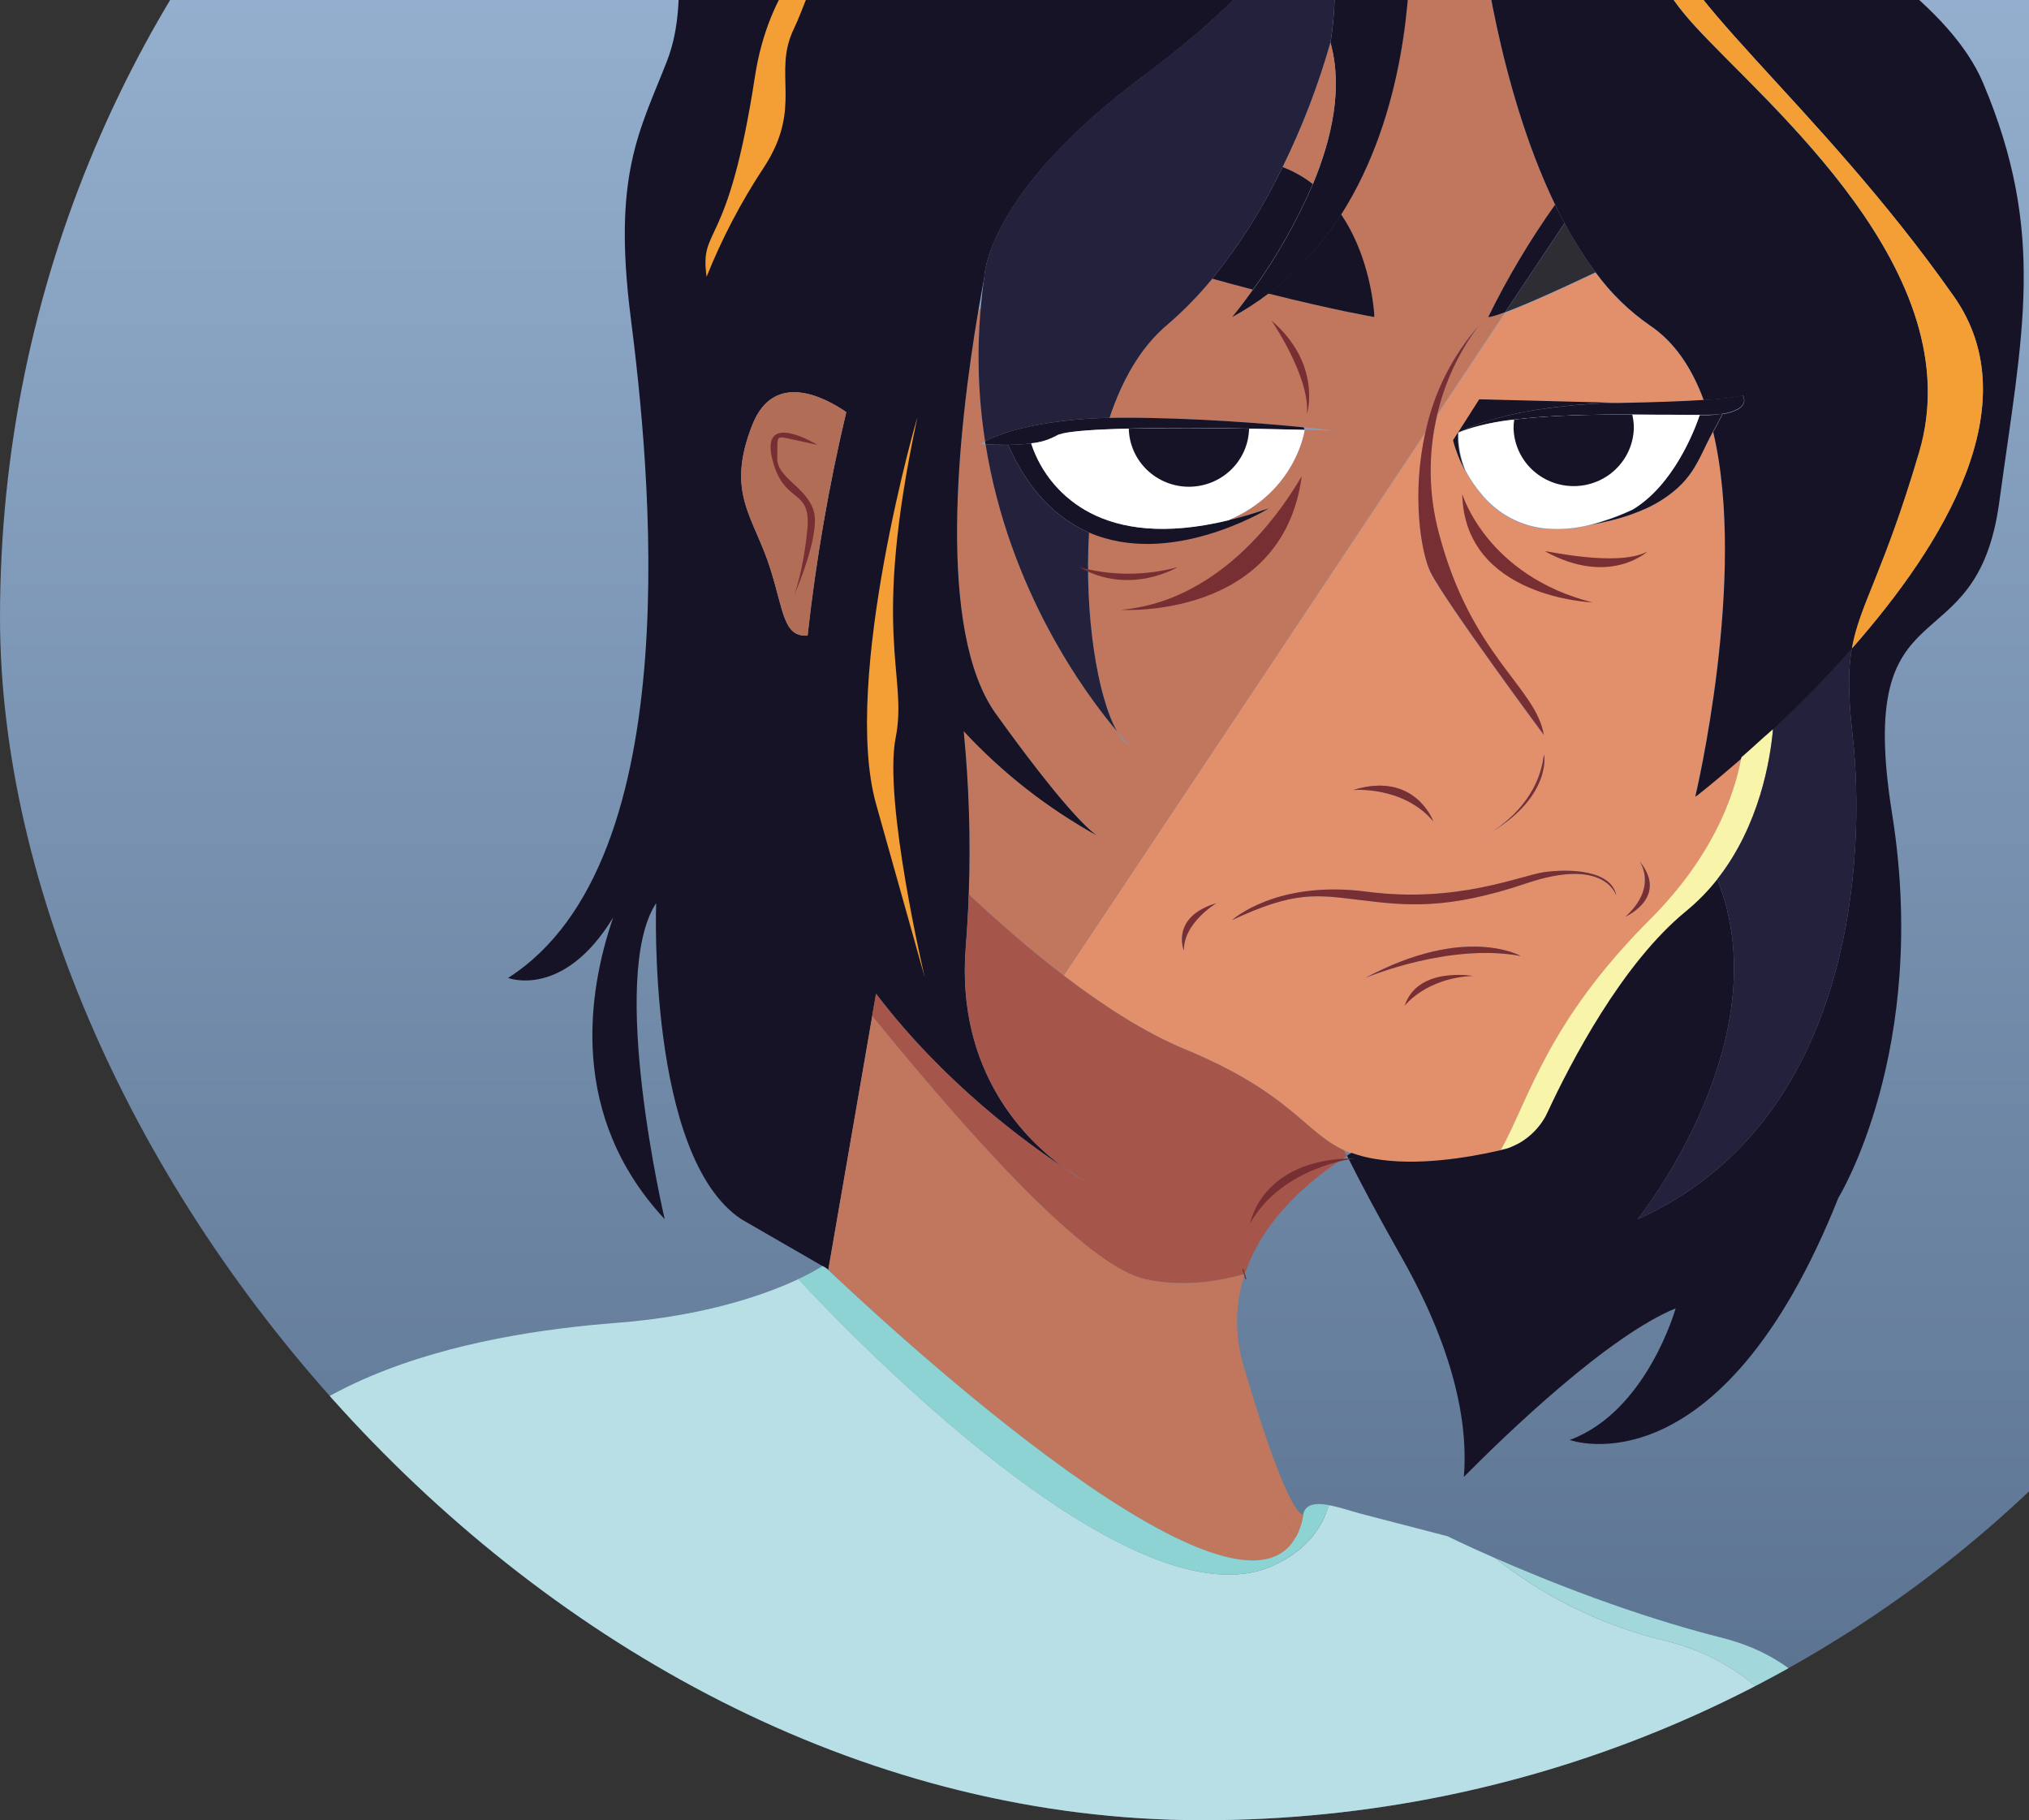 <svg width="194" height="174" viewBox="0 0 194 174" fill="none" xmlns="http://www.w3.org/2000/svg">
<rect x="0" y="0" width="194" height="174" fill="#333333" stroke="none"/>
<g clip-path="url(#clip0_570_40)">
<rect y="-56" width="230" height="230" rx="115" fill="url(#paint0_linear_570_40)"/>
<g clip-path="url(#clip1_570_40)">
<path d="M166.216 72.69L165.768 73.076C164.92 73.809 164.191 74.426 163.598 74.906L163.443 75.034L162.954 75.43L162.67 75.657L162.399 75.875L162.225 76.009H162.206C162.175 76.034 162.146 76.053 162.127 76.072L162.08 76.106C162.08 76.106 167.094 55.146 163.79 41.257C162.948 42.766 162.358 44.471 161.222 45.802C160.943 46.135 160.639 46.448 160.313 46.737C159.455 47.489 158.49 48.112 157.448 48.588C156.394 49.07 155.295 49.452 154.167 49.729C153.949 49.785 153.732 49.835 153.511 49.885C153.038 49.997 152.564 50.096 152.075 50.196C150.745 50.549 149.364 50.681 147.989 50.586H147.97C146.167 50.454 144.447 49.783 143.039 48.663C142.592 48.305 142.177 47.911 141.796 47.485V47.469C141.14 46.728 140.576 45.913 140.114 45.041C139.614 44.119 139.226 43.142 138.956 42.13L139.404 41.429V41.413L141.433 38.234L154.599 38.565H154.95C158.638 38.496 161.165 38.39 162.894 38.278C161.78 35.236 160.127 32.724 157.751 31.134C155.753 29.749 154.005 28.044 152.577 26.088C147.876 28.32 145.32 29.395 143.929 29.906L137.429 39.668C136.531 43.416 136.584 47.325 137.584 51.047C140.673 62.769 146.844 65.724 147.617 70.296C147.617 70.296 138.221 57.623 136.795 54.765C135.89 52.958 134.94 47.376 136.297 41.363L101.707 93.251C105.433 96.097 109.424 98.687 113.195 100.248C123.452 104.496 124.648 108.162 128.5 109.954C128.724 110.057 128.958 110.153 129.204 110.247C129.92 110.509 130.659 110.702 131.412 110.823C135.451 111.518 140.247 110.739 143.373 110.019L143.493 109.988C146.235 105.001 147.929 97.78 157.748 87.956C163.629 82.068 165.759 76.361 166.491 72.453L166.216 72.69ZM147.601 72.16C147.633 71.917 148.466 76.012 142.572 79.553C144.156 78.562 147.137 76.181 147.611 72.16H147.601ZM142.553 79.569L142.285 79.734C142.033 79.883 141.837 79.983 141.723 80.045L141.667 80.073C141.979 79.905 142.275 79.737 142.556 79.569H142.553ZM137.044 78.521C134.151 75.093 129.377 75.52 129.377 75.52C135.312 73.672 137.047 78.521 137.047 78.521H137.044ZM113.192 90.861C113.192 90.861 111.87 87.669 116.306 86.335C116.309 86.335 113.166 88.193 113.195 90.861H113.192ZM141.502 91.1L140.991 91.119C140.811 91.119 140.628 91.138 140.452 91.15L139.925 91.191C139.505 91.228 139.086 91.275 138.679 91.331L138.537 91.35L138.136 91.409L137.707 91.478L137.467 91.518C137.363 91.518 137.259 91.552 137.152 91.574L136.675 91.665L136.211 91.761C135.953 91.814 135.703 91.874 135.457 91.933L135.195 91.995L134.88 92.07L134.564 92.154L134.271 92.232L133.883 92.341C133.567 92.431 133.252 92.522 132.984 92.609L132.668 92.712L132.615 92.731L132.463 92.78L132.217 92.862L132.075 92.908L131.939 92.955L131.81 93.002C131.768 93.014 131.727 93.028 131.687 93.045L131.529 93.102L131.384 93.154C131.005 93.292 130.753 93.398 130.617 93.447H130.598L130.889 93.292L131.179 93.142C131.583 92.936 131.977 92.746 132.365 92.569L132.643 92.444L132.936 92.316L133.312 92.157L133.678 92.007C133.921 91.911 134.161 91.82 134.394 91.733C134.627 91.646 134.81 91.587 135.025 91.521L135.454 91.381C135.643 91.322 135.83 91.266 136.013 91.216C136.067 91.197 136.123 91.182 136.18 91.169C136.394 91.107 136.606 91.054 136.811 91.004L137.243 90.904L137.656 90.817L138.06 90.742L138.451 90.677C138.536 90.66 138.621 90.647 138.707 90.639L139.098 90.589L139.414 90.555H139.483L139.799 90.53C139.898 90.53 139.995 90.524 140.092 90.511H140.203H140.518C143.73 90.424 145.418 91.403 145.418 91.403C144.128 91.167 142.817 91.065 141.506 91.1H141.502ZM145.967 84.431C138.347 87.002 134.441 86.572 130.147 86.048C125.853 85.525 123.78 85.144 117.801 87.956C117.801 87.956 121.998 84.097 130.677 85.238C139.357 86.379 145.405 83.68 147.664 83.368C149.923 83.056 154.091 83.084 154.546 85.631C154.451 85.325 153.236 81.978 145.97 84.431H145.967ZM155.432 87.619C158.392 84.907 156.959 82.632 156.754 82.321C159.528 85.696 155.612 87.535 155.429 87.619H155.432Z" fill="#E2906C"/>
<path d="M142.303 30.305C144.141 26.563 146.279 22.971 148.695 19.565C143.171 8.145 141.612 -6.095 141.612 -6.095C141.612 -6.095 138.911 -7.654 138.413 -1.52C138.413 -1.52 135.368 -1.959 134.803 -5.815C134.873 -1.271 134.406 10.782 128.209 20.484C130.654 24.066 131.238 28.376 131.364 29.813C131.396 30.125 131.402 30.308 131.402 30.308C131.402 30.308 127.547 29.645 121.281 28.064C120.183 28.898 119.023 29.648 117.81 30.308C117.81 30.308 118.633 29.33 119.804 27.687C118.586 27.375 117.28 27.023 115.92 26.64C114.611 28.24 113.162 29.722 111.588 31.069C109.72 32.646 108.259 34.781 107.139 37.249C106.743 38.129 106.393 39.029 106.092 39.945C106.537 39.945 106.994 39.93 107.464 39.93C114.219 39.93 120.911 40.478 124.66 40.849C126.31 41.011 127.392 41.142 127.657 41.161C127.395 41.161 126.326 41.12 124.751 41.08C124.751 41.08 123.969 46.955 117.438 49.729C118.756 49.408 120.058 49.022 121.337 48.573C120.911 48.834 111.872 54.251 104.133 50.891C103.669 58.852 104.956 66.622 106.802 69.904C107.616 70.87 108.114 71.375 108.114 71.375C107.545 71.016 107.091 70.506 106.802 69.904C103.792 66.335 96.488 56.464 94.241 42.476L93.79 42.439C93.92 42.351 94.055 42.271 94.194 42.199C93.54 38.002 93.398 33.743 93.771 29.514L93.563 29.595C91.578 41.329 89.534 60.316 95.238 68.242C101.41 76.823 103.953 79.198 104.887 79.859C100.131 77.224 95.831 73.857 92.15 69.885C92.659 75.07 92.82 80.284 92.632 85.49C95.213 87.915 98.359 90.689 101.713 93.254L136.29 41.307C137.087 37.543 138.842 34.041 141.388 31.131C139.489 33.654 138.141 36.538 137.429 39.602L143.912 29.841C142.486 30.374 142.303 30.305 142.303 30.305ZM104.89 79.862C105.205 80.024 105.36 80.105 105.36 80.105C105.36 80.105 105.24 80.095 104.89 79.852V79.862Z" fill="#C1775D"/>
<path d="M189.601 7.908C183.493 -6.526 149.907 -17.961 144.637 -24.678C139.368 -31.394 121.854 -43.116 103.044 -34.963C84.233 -26.809 82.22 -21.383 82.22 -21.383C77.039 -19.36 71.155 -16.59 67.451 -12.379C63.109 -7.454 66.365 -0.819 63.772 5.839C61.178 12.496 58.563 16.613 60.301 30.308C62.04 44.003 66.16 82.286 48.58 93.482C48.58 93.482 53.855 95.539 58.626 87.709C56.159 94.903 54.37 106.69 63.554 116.543C63.554 116.543 58.105 93.385 62.737 86.335C62.737 86.335 61.841 110.54 70.874 116.543L78.677 121.046L79.027 121.249L79.194 121.402L83.397 97.141L83.769 95.003C90.218 103.496 98.081 109.224 101.785 111.662C98.188 109.081 91.373 102.545 92.338 90.505C92.474 88.788 92.569 87.117 92.626 85.503C92.814 80.296 92.653 75.083 92.143 69.897C95.825 73.87 100.124 77.236 104.88 79.871C103.933 79.21 101.409 76.835 95.232 68.255C89.527 60.332 91.572 41.345 93.556 29.607C93.746 28.494 93.935 27.447 94.115 26.49C94.115 26.49 94.184 18.521 109.467 7.166C124.751 -4.188 126.344 -11.915 126.344 -11.915C126.344 -11.915 128.512 -3.767 127.209 4.093C128.427 8.419 127.335 13.281 125.521 17.636C123.986 21.193 122.067 24.577 119.797 27.727C120.308 27.858 120.804 27.986 121.283 28.105C124.036 26.007 126.387 23.44 128.225 20.525C134.421 10.822 134.888 -1.23 134.819 -5.774C134.735 -6.388 134.711 -7.008 134.746 -7.626C134.746 -7.626 134.8 -6.953 134.819 -5.774C135.384 -1.919 138.428 -1.48 138.428 -1.48C138.927 -7.626 141.628 -6.055 141.628 -6.055C141.628 -6.055 143.186 8.185 148.711 19.605C148.997 20.202 149.295 20.789 149.607 21.366C150.477 23.005 151.473 24.575 152.585 26.063C154.013 28.019 155.762 29.724 157.76 31.109C160.135 32.699 161.789 35.211 162.902 38.253C163.951 38.203 164.995 38.099 166.032 37.941C166.566 37.848 166.629 37.782 166.629 37.782C166.629 37.782 167.19 38.558 166.174 39.135C165.713 39.372 165.213 39.527 164.698 39.593C164.698 39.593 164.404 40.216 163.805 41.288C167.108 55.189 162.095 76.165 162.095 76.165L162.142 76.131C162.161 76.112 162.189 76.093 162.221 76.068H162.24L162.413 75.934L162.685 75.716L162.969 75.489L163.458 75.093L163.612 74.965C164.199 74.485 164.934 73.868 165.783 73.135L166.231 72.749L166.502 72.512C167.077 72.01 167.692 71.462 168.339 70.87C168.433 70.785 168.528 70.701 168.623 70.611L169.538 69.766C171.866 67.585 174.497 64.97 177.072 62.059C177.814 57.826 180.104 54.828 183.508 43.277C188.576 26.076 169.039 10.115 162.095 2.541C155.15 -5.033 159.034 -7.676 159.034 -7.676C158.593 -1.389 173.655 9.619 186.821 28.341C194.047 38.627 185.875 52.001 177.056 62.002C176.693 64.069 176.7 66.434 177.126 70.234C178.429 81.812 177.277 107.255 156.583 116.546C156.583 116.546 170.396 99.403 164.19 84.06C163.311 85.177 162.312 86.197 161.211 87.102C155.065 92.123 150.168 101.591 147.976 106.301C147.922 106.419 147.865 106.535 147.802 106.647V106.666C147.745 106.772 147.685 106.877 147.619 106.977C147.553 107.077 147.499 107.167 147.436 107.261C147.421 107.286 147.404 107.31 147.386 107.333C147.335 107.407 147.281 107.482 147.225 107.554L147.165 107.629C147.121 107.688 147.073 107.744 147.023 107.8C146.986 107.848 146.948 107.894 146.906 107.937C146.871 107.978 146.833 108.018 146.796 108.056C146.758 108.093 146.72 108.137 146.682 108.174C146.644 108.211 146.527 108.327 146.449 108.402C146.37 108.476 146.262 108.567 146.168 108.645C146.073 108.723 146.048 108.744 145.985 108.788C145.922 108.832 145.912 108.844 145.874 108.872C145.838 108.902 145.8 108.929 145.761 108.953C145.679 109.012 145.593 109.069 145.508 109.125C145.414 109.185 145.319 109.241 145.224 109.293C145.172 109.327 145.117 109.357 145.06 109.383H145.041L144.88 109.467C144.776 109.517 144.672 109.567 144.565 109.611L144.445 109.664L144.29 109.723L144.208 109.754H144.189C144.12 109.783 144.048 109.807 143.975 109.826H143.94L143.846 109.857H143.814C143.754 109.877 143.693 109.894 143.631 109.907L143.577 109.923L143.508 109.941L143.388 109.972C140.249 110.692 135.466 111.472 131.427 110.777C130.674 110.655 129.934 110.462 129.218 110.2L128.793 110.468C130.02 112.946 131.708 116.125 134.024 120.211C139.476 129.829 140.334 136.798 139.965 141.18C144.095 137.013 153.765 127.707 160.214 125.07C160.214 125.07 157.463 134.935 150.086 137.649C150.086 137.649 164.433 142.948 175.778 114.495C175.778 114.495 184.521 100.345 180.906 77.761C177.29 55.177 188.967 64.137 191.156 48.008C193.346 31.879 195.706 22.348 189.601 7.908ZM77.216 60.765C74.919 60.902 74.957 58.53 73.673 54.438C72.095 49.364 69.331 47.22 71.934 40.615C74.035 35.295 79.049 38.106 80.914 39.397C79.245 46.439 78.011 53.575 77.216 60.765Z" fill="#161326"/>
<path d="M121.283 28.064C120.185 28.898 119.025 29.648 117.812 30.308C117.812 30.308 118.636 29.329 119.807 27.687C120.308 27.818 120.804 27.946 121.283 28.064Z" fill="#161326"/>
<path d="M149.593 21.326L143.913 29.841C142.478 30.374 142.295 30.305 142.295 30.305C144.133 26.563 146.271 22.971 148.687 19.565C148.982 20.161 149.283 20.748 149.593 21.326Z" fill="#161326"/>
<path d="M152.57 26.023C147.869 28.254 145.313 29.329 143.922 29.841L149.601 21.326C150.468 22.964 151.461 24.534 152.57 26.023Z" fill="#2E2D33"/>
<path d="M125.521 17.595C124.646 16.913 123.671 16.364 122.631 15.968C124.512 12.138 126.044 8.151 127.209 4.053C128.427 8.379 127.335 13.241 125.521 17.595Z" fill="#C1775D"/>
<path d="M125.521 17.595C123.987 21.153 122.068 24.536 119.798 27.687C118.58 27.375 117.274 27.023 115.914 26.64C118.562 23.351 120.817 19.769 122.631 15.968C123.672 16.364 124.646 16.912 125.521 17.595Z" fill="#161326"/>
<path d="M131.405 30.308C131.405 30.308 127.549 29.645 121.283 28.064C124.036 25.966 126.387 23.399 128.224 20.484C130.67 24.066 131.253 28.376 131.38 29.813C131.398 30.131 131.405 30.308 131.405 30.308Z" fill="#161326"/>
<path d="M166.16 39.091C165.699 39.329 165.199 39.484 164.683 39.55C164.246 39.609 163.806 39.641 163.364 39.646C163.219 39.646 163.065 39.646 162.904 39.646H162.512C161.667 39.646 160.651 39.646 159.518 39.646H158.597H158.427C152.385 39.59 143.831 39.578 139.704 41.236C139.606 41.273 139.515 41.314 139.423 41.354L139.389 41.37L139.417 41.354L139.455 41.335L139.524 41.298C139.587 41.264 139.673 41.22 139.777 41.173L139.865 41.13L139.944 41.092L140.08 41.03L140.323 40.924L140.487 40.855L140.853 40.712L141.058 40.634L141.54 40.463C141.654 40.422 141.771 40.382 141.897 40.344L142.112 40.276L142.563 40.139C143.269 39.933 144.106 39.718 145.087 39.515L145.749 39.381C145.98 39.338 146.216 39.294 146.459 39.253L147.109 39.148C147.81 39.041 148.563 38.943 149.368 38.851C149.684 38.817 150.018 38.783 150.359 38.752L150.876 38.708C152.012 38.614 153.244 38.551 154.571 38.518H154.921C158.61 38.449 161.137 38.343 162.866 38.231C163.914 38.182 164.959 38.078 165.996 37.919C166.529 37.826 166.592 37.761 166.592 37.761C166.592 37.761 167.176 38.515 166.16 39.091Z" fill="#161326"/>
<path d="M147.61 70.243C147.61 70.243 138.214 57.571 136.788 54.712C135.883 52.905 134.933 47.323 136.29 41.31C137.087 37.545 138.842 34.042 141.388 31.131C139.489 33.654 138.141 36.538 137.429 39.602C136.53 43.35 136.583 47.259 137.583 50.982C140.666 62.704 146.837 65.659 147.61 70.243Z" fill="#772F33"/>
<path d="M142.582 79.553C144.16 78.562 147.138 76.181 147.611 72.16C147.643 71.917 148.476 76.012 142.582 79.553Z" fill="#772F33"/>
<path d="M137.048 78.521C134.155 75.093 129.381 75.52 129.381 75.52C135.312 73.672 137.048 78.521 137.048 78.521Z" fill="#772F33"/>
<path d="M154.549 85.643C154.451 85.332 153.237 81.978 145.97 84.431C138.351 87.002 134.445 86.572 130.151 86.048C125.857 85.525 123.784 85.144 117.805 87.956C117.805 87.956 122.001 84.097 130.681 85.238C139.36 86.379 145.409 83.68 147.668 83.368C149.927 83.056 154.095 83.097 154.549 85.643Z" fill="#772F33"/>
<path d="M145.392 91.384C138.674 90.138 130.954 93.307 130.562 93.476C140.141 88.339 145.392 91.384 145.392 91.384Z" fill="#772F33"/>
<path d="M155.43 87.619C158.389 84.908 156.957 82.632 156.752 82.321C159.528 85.696 155.613 87.535 155.43 87.619Z" fill="#772F33"/>
<path d="M116.308 86.335C116.308 86.335 113.153 88.205 113.194 90.861C113.194 90.861 111.872 87.669 116.308 86.335Z" fill="#772F33"/>
<path d="M80.915 39.387C79.247 46.43 78.012 53.566 77.218 60.756C74.921 60.893 74.959 58.521 73.674 54.429C72.097 49.355 69.333 47.21 71.936 40.606C74.037 35.295 79.051 38.106 80.915 39.387Z" fill="#B26D57"/>
<path d="M128.767 110.515C125.35 112.697 120.914 116.393 119.113 121.52C119.049 121.611 118.983 121.704 118.917 121.804C116.194 122.586 112.878 123.026 109.452 122.268C103.04 120.85 89.574 104.702 83.381 97.125L83.753 94.987C90.202 103.48 98.065 109.209 101.769 111.646C102.427 112.128 103.12 112.561 103.842 112.943C103.611 112.803 102.895 112.372 101.794 111.662C98.197 109.081 91.382 102.545 92.348 90.505C92.483 88.788 92.578 87.117 92.635 85.503C95.216 87.928 98.361 90.702 101.715 93.267C105.441 96.112 109.433 98.702 113.203 100.264C123.46 104.512 124.656 108.177 128.508 109.969L128.767 110.515Z" fill="#A6554B"/>
<path d="M123.887 146.993C117.726 157.992 81.943 123.967 79.195 121.389L83.398 97.128C89.588 104.705 103.057 120.853 109.469 122.271C112.886 123.029 116.202 122.583 118.934 121.807L118.871 121.903C118.842 121.947 118.811 121.994 118.783 122.044C118.71 122.159 118.637 122.281 118.568 122.408L118.445 122.633C118.41 122.695 118.379 122.761 118.344 122.826C118.19 123.13 118.052 123.443 117.931 123.761C117.893 123.861 117.852 123.964 117.817 124.073C117.56 124.804 117.374 125.557 117.262 126.323C117.24 126.473 117.218 126.635 117.202 126.781C117.186 126.928 117.17 127.093 117.158 127.236C117.156 127.265 117.156 127.294 117.158 127.324C117.158 127.398 117.158 127.479 117.158 127.557C117.126 128.046 117.119 128.536 117.139 129.025C117.139 129.215 117.139 129.409 117.17 129.605C117.202 129.801 117.199 130.001 117.221 130.203C117.243 130.406 117.265 130.612 117.293 130.827C117.418 131.731 117.599 132.628 117.836 133.51C119.085 138.304 121.13 142.86 123.887 146.993Z" fill="#C1775D"/>
<path d="M183.493 43.218C188.56 26.017 169.024 10.056 162.079 2.482C155.135 -5.092 159.035 -7.676 159.035 -7.676C158.593 -1.389 173.655 9.619 186.822 28.342C194.047 38.627 185.875 52.001 177.057 62.003C177.798 57.776 180.089 54.769 183.493 43.218Z" fill="#F49F35"/>
<path d="M169.522 69.707C169.272 72.534 168.26 78.889 164.19 84.044C163.311 85.162 162.312 86.182 161.211 87.086C155.065 92.107 150.168 101.576 147.975 106.285C147.922 106.404 147.865 106.519 147.802 106.631V106.65C147.745 106.756 147.685 106.862 147.619 106.962C147.553 107.062 147.499 107.152 147.436 107.245C147.421 107.271 147.404 107.295 147.385 107.317C147.335 107.392 147.281 107.467 147.225 107.538L147.165 107.613C147.12 107.672 147.073 107.729 147.023 107.785C146.986 107.833 146.947 107.878 146.906 107.922C146.871 107.962 146.833 108.003 146.795 108.04C146.758 108.078 146.72 108.121 146.682 108.159C146.644 108.196 146.527 108.311 146.448 108.386C146.37 108.461 146.262 108.551 146.168 108.629C146.073 108.707 146.048 108.729 145.985 108.773C145.921 108.816 145.912 108.829 145.874 108.857C145.838 108.886 145.8 108.913 145.761 108.938C145.679 108.997 145.593 109.053 145.508 109.109C145.413 109.17 145.319 109.226 145.224 109.278C145.172 109.311 145.117 109.341 145.06 109.368H145.041L144.88 109.452C144.776 109.502 144.672 109.552 144.565 109.595L144.445 109.648L144.29 109.708L144.208 109.739H144.189L143.975 109.811H143.94L143.845 109.842H143.814C143.754 109.862 143.693 109.878 143.631 109.892L143.577 109.907L143.508 109.926C146.25 104.939 147.944 97.718 157.763 87.894C163.644 82.006 165.773 76.299 166.505 72.391C167.08 71.889 167.695 71.34 168.342 70.748C168.436 70.664 168.531 70.58 168.626 70.49L169.522 69.707Z" fill="#F8F4A9"/>
<path d="M156.584 116.543C156.584 116.543 170.397 99.4 164.191 84.057C168.267 78.889 169.274 72.525 169.523 69.72C171.852 67.538 174.483 64.923 177.058 62.012C176.695 64.078 176.701 66.444 177.127 70.243C178.43 81.81 177.278 107.252 156.584 116.543Z" fill="#24213C"/>
<path d="M178.284 174H174.968C174.943 169.238 170.015 159.454 159.281 156.858C153.333 155.444 147.775 152.749 143.004 148.966C147.894 151.108 156.104 154.408 164.683 156.574C178.284 160.006 178.284 174 178.284 174Z" fill="#A2D8DB"/>
<path d="M174.968 174H18.254V149.175C23.173 131.494 45.457 127.501 58.955 126.457C67.521 125.793 73.279 123.708 76.343 122.271C81.306 127.623 108.209 155.658 121.656 149.699L122.022 149.531C122.313 149.39 122.59 149.244 122.852 149.088C122.959 149.029 123.06 148.966 123.168 148.901L123.3 148.817C123.395 148.758 123.483 148.695 123.572 148.633C123.66 148.571 123.767 148.496 123.862 148.424L123.912 148.387C124.016 148.306 124.121 148.225 124.228 148.141C124.335 148.056 124.43 147.969 124.528 147.882L124.758 147.667C124.968 147.459 125.167 147.251 125.354 147.043C125.4 146.993 125.443 146.94 125.484 146.885C125.518 146.844 125.553 146.803 125.585 146.76C125.616 146.716 125.704 146.607 125.758 146.529C125.992 146.209 126.203 145.872 126.389 145.522C126.436 145.435 126.481 145.348 126.525 145.261C126.656 144.987 126.772 144.707 126.875 144.422L126.957 144.201L127.061 143.889C128.087 144.07 129.235 144.469 130.112 144.7L138.407 146.856C138.407 146.856 140.133 147.714 142.998 148.97C147.769 152.752 153.327 155.447 159.275 156.861C170.015 159.454 174.943 169.238 174.968 174Z" fill="#B8DFE5"/>
<path d="M121.332 48.585C120.906 48.847 111.866 54.264 104.127 50.904C101.186 49.629 98.426 47.089 96.391 42.523C96.968 42.523 97.59 42.489 98.195 42.423C98.328 42.423 98.46 42.395 98.59 42.377C99.522 45.25 101.562 47.645 104.269 49.043C107.109 50.511 111.311 51.225 117.432 49.741C118.751 49.421 120.052 49.035 121.332 48.585Z" fill="#161326"/>
<path d="M106.795 69.903C103.785 66.335 96.481 56.464 94.234 42.476C94.704 42.504 95.496 42.545 96.389 42.532C98.424 47.098 101.185 49.638 104.126 50.913C103.662 58.864 104.949 66.634 106.795 69.903Z" fill="#24213C"/>
<path d="M124.745 41.092C120.155 40.974 111.279 40.799 105.742 41.042C103.3 41.148 101.505 41.335 101.009 41.644C100.261 42.052 99.434 42.301 98.583 42.376C98.454 42.395 98.321 42.411 98.189 42.423C97.583 42.489 96.961 42.517 96.384 42.523C95.488 42.523 94.699 42.495 94.229 42.467L94.182 42.189C94.885 41.812 96.564 41.07 99.59 40.541C101.734 40.178 103.904 39.979 106.08 39.945C106.524 39.945 106.982 39.93 107.452 39.93C114.207 39.93 120.899 40.478 124.647 40.849L124.745 41.092Z" fill="#161326"/>
<path d="M124.746 41.092C124.746 41.092 123.963 46.967 117.432 49.741C111.311 51.219 107.118 50.511 104.269 49.043C101.562 47.645 99.522 45.25 98.59 42.376C99.441 42.301 100.268 42.052 101.016 41.644C101.502 41.332 103.297 41.148 105.749 41.042C106.43 41.011 107.165 40.989 107.935 40.971C111.463 40.887 115.754 40.918 119.436 40.971C121.464 41.014 123.313 41.055 124.746 41.092Z" fill="white"/>
<path d="M140.086 44.998C139.586 44.075 139.197 43.098 138.928 42.087L139.376 41.385V41.37H139.401C139.373 41.948 139.412 42.527 139.518 43.096L139.546 43.252C139.546 43.286 139.546 43.321 139.568 43.355C139.59 43.389 139.584 43.439 139.593 43.483C139.603 43.526 139.628 43.642 139.65 43.723C139.672 43.804 139.71 43.956 139.745 44.075C139.84 44.389 139.954 44.697 140.086 44.998Z" fill="#161326"/>
<path d="M164.682 39.55C164.682 39.55 164.389 40.173 163.789 41.245C162.947 42.754 162.357 44.459 161.221 45.789C160.942 46.123 160.638 46.435 160.312 46.724C159.454 47.476 158.489 48.1 157.447 48.576C156.393 49.058 155.294 49.44 154.166 49.716C153.948 49.773 153.731 49.822 153.51 49.872C153.037 49.984 152.563 50.084 152.074 50.184C152.407 50.101 152.747 50.004 153.096 49.894C153.314 49.825 153.526 49.754 153.727 49.682H153.746C154.516 49.418 155.271 49.114 156.009 48.772H156.028C159.953 46.462 161.975 41.254 162.505 39.699H162.896C163.057 39.699 163.212 39.699 163.357 39.699C163.801 39.677 164.244 39.627 164.682 39.55Z" fill="#161326"/>
<path d="M154.579 38.508C153.252 38.54 152.02 38.603 150.885 38.699C149.49 38.811 148.237 38.964 147.117 39.138L146.467 39.244C144.923 39.498 143.399 39.864 141.908 40.338C141.782 40.375 141.665 40.416 141.552 40.456C141.381 40.513 141.22 40.572 141.069 40.628C140.785 40.731 140.542 40.831 140.334 40.918L140.091 41.024L139.955 41.086L139.876 41.123C139.64 41.233 139.491 41.314 139.425 41.351H139.406L141.435 38.172L154.579 38.508Z" fill="#161326"/>
<path d="M162.527 39.662C161.997 41.22 159.975 46.425 156.05 48.734H156.031C155.293 49.077 154.538 49.381 153.768 49.645H153.75C153.541 49.716 153.33 49.788 153.118 49.856C152.767 49.967 152.426 50.063 152.096 50.146C150.766 50.499 149.385 50.631 148.01 50.536H147.991C146.188 50.404 144.468 49.733 143.06 48.613C142.613 48.255 142.198 47.861 141.817 47.435V47.419C141.161 46.678 140.597 45.863 140.135 44.991C140.006 44.686 139.896 44.374 139.804 44.056C139.769 43.938 139.738 43.819 139.709 43.704C139.681 43.589 139.668 43.542 139.652 43.464C139.637 43.386 139.634 43.377 139.627 43.336C139.621 43.296 139.611 43.268 139.605 43.233L139.577 43.078C139.471 42.508 139.432 41.929 139.46 41.351C139.552 41.31 139.643 41.27 139.741 41.232C141.369 40.651 143.065 40.273 144.789 40.107C148.26 39.683 152.424 39.615 156.078 39.627L158.454 39.643H158.624H159.545C160.65 39.662 161.666 39.668 162.527 39.662Z" fill="white"/>
<path d="M127.067 143.876L126.963 144.188L126.874 144.422C126.767 144.707 126.644 144.987 126.508 145.26C126.464 145.348 126.42 145.435 126.373 145.522C126.186 145.872 125.976 146.208 125.742 146.529C125.688 146.607 125.628 146.685 125.568 146.759C125.508 146.834 125.502 146.844 125.467 146.884C125.432 146.925 125.385 146.99 125.338 147.043C125.153 147.261 124.954 147.469 124.741 147.666L124.511 147.881C124.413 147.969 124.315 148.056 124.211 148.14C124.107 148.224 124.009 148.305 123.896 148.386L123.845 148.424C123.751 148.495 123.653 148.564 123.555 148.633C123.457 148.701 123.378 148.757 123.284 148.817L123.151 148.901C123.05 148.966 122.949 149.028 122.836 149.088C122.574 149.243 122.296 149.399 122.006 149.53L121.64 149.699C108.186 155.655 81.289 127.619 76.326 122.271C77.126 121.9 77.903 121.484 78.655 121.024L79.005 121.227L79.172 121.38C81.92 123.957 117.705 157.983 123.864 146.984C124.229 146.302 124.477 145.564 124.596 144.802C124.801 143.739 125.846 143.652 127.067 143.876Z" fill="#8DD3D3"/>
<path d="M124.619 144.796C124.499 145.558 124.252 146.296 123.887 146.978C121.121 142.852 119.065 138.303 117.804 133.513C117.567 132.631 117.386 131.735 117.261 130.83C117.233 130.621 117.208 130.415 117.189 130.207C117.17 129.998 117.151 129.804 117.138 129.608C117.126 129.412 117.113 129.219 117.107 129.028C117.087 128.539 117.094 128.049 117.126 127.56C117.126 127.482 117.126 127.401 117.126 127.327C117.124 127.298 117.124 127.268 117.126 127.239C117.126 127.084 117.151 126.928 117.17 126.784C117.189 126.641 117.208 126.473 117.23 126.326C117.342 125.56 117.528 124.807 117.785 124.076C117.82 123.97 117.861 123.867 117.899 123.764C118.02 123.446 118.158 123.134 118.312 122.829C118.347 122.764 118.378 122.698 118.413 122.636L118.536 122.412C118.605 122.284 118.678 122.162 118.75 122.047C118.779 122 118.807 121.953 118.839 121.907L118.902 121.81C118.968 121.71 119.034 121.617 119.097 121.526L119.009 121.779C118.061 124.674 118.037 127.787 118.94 130.696C123.303 145.557 124.619 144.796 124.619 144.796Z" fill="#C1775D"/>
<path d="M127.209 4.053C126.044 8.151 124.512 12.139 122.631 15.968C120.816 19.769 118.562 23.351 115.914 26.64C114.605 28.239 113.155 29.722 111.582 31.069C109.714 32.646 108.253 34.781 107.133 37.249C106.736 38.129 106.387 39.029 106.086 39.945C103.91 39.979 101.74 40.178 99.596 40.541C96.57 41.07 94.891 41.812 94.188 42.189C93.534 37.993 93.392 33.734 93.765 29.504C93.85 28.504 93.964 27.488 94.115 26.459C94.115 26.459 94.185 18.489 109.468 7.135C124.751 -4.219 126.345 -11.946 126.345 -11.946C126.345 -11.946 128.512 -3.808 127.209 4.053Z" fill="#24213C"/>
<path d="M87.708 39.93C87.834 39.338 80.41 64.951 83.77 76.882C87.13 88.813 88.43 93.476 88.43 93.476C88.43 93.476 84.439 76.592 85.638 70.518C86.837 64.443 83.221 60.871 87.708 39.93Z" fill="#F49F35"/>
<path d="M90.507 -11.528C90.507 -11.528 74.782 -9.62 72.179 7.341C69.576 24.302 66.872 21.469 67.56 26.459C69.029 22.787 70.871 19.272 73.059 15.968C76.82 10.199 73.826 7.054 75.899 2.766C77.972 -1.523 77.972 -6.666 90.507 -11.528Z" fill="#F49F35"/>
<path d="M119.031 121.775L118.924 121.807" stroke="#772F33" stroke-miterlimit="10"/>
<path d="M119.428 40.98C119.393 42.464 118.772 43.875 117.697 44.911C116.623 45.948 115.18 46.529 113.678 46.529C112.176 46.529 110.733 45.948 109.659 44.911C108.584 43.875 107.963 42.464 107.928 40.98C111.455 40.887 115.746 40.918 119.428 40.98Z" fill="#161326"/>
<path d="M156.217 40.921C156.182 42.404 155.561 43.815 154.486 44.852C153.412 45.889 151.969 46.469 150.467 46.469C148.965 46.469 147.522 45.889 146.448 44.852C145.373 43.815 144.752 42.404 144.717 40.921C144.716 40.648 144.736 40.377 144.777 40.107C148.247 39.683 152.412 39.615 156.066 39.627C156.168 40.051 156.219 40.485 156.217 40.921Z" fill="#161326"/>
<path d="M139.81 47.22C139.81 47.22 142.123 55.012 152.251 57.583C152.238 57.583 140.012 57.153 139.81 47.22Z" fill="#772F33"/>
<path d="M124.458 45.574C124.518 45.15 118.599 57.296 107.168 58.297C107.168 58.297 122.577 59.297 124.458 45.574Z" fill="#772F33"/>
<path d="M121.564 30.639C121.564 30.639 125.256 35.999 124.965 39.571C124.981 39.571 126.414 34.784 121.564 30.639Z" fill="#772F33"/>
<path d="M147.755 52.721C147.348 52.5 154.554 54.295 157.52 52.721C157.52 52.721 153.904 56.081 147.755 52.721Z" fill="#772F33"/>
<path d="M103.189 54.214C106.267 55.051 109.517 55.051 112.595 54.214C112.595 54.214 108.035 56.994 103.189 54.214Z" fill="#772F33"/>
<path d="M134.299 96.15C134.299 96.15 136.324 93.482 140.858 93.291C140.858 93.307 135.551 92.338 134.299 96.15Z" fill="#772F33"/>
<path d="M129.572 110.73C129.572 110.73 122.631 111.49 119.539 116.923C119.539 116.923 120.599 110.73 129.572 110.73Z" fill="#772F33"/>
<path d="M78.157 42.526C78.157 42.526 72.755 39.203 73.815 43.773C74.876 48.342 77.579 46.525 77.195 50.57C76.81 54.616 75.932 56.904 75.932 56.904C75.932 56.904 78.51 51.091 77.788 48.8C77.065 46.509 74.266 45.683 74.317 43.77C74.368 41.856 74.125 41.653 75.282 41.9C76.44 42.146 78.157 42.526 78.157 42.526Z" fill="#772F33"/>
</g>
</g>
<defs>
<linearGradient id="paint0_linear_570_40" x1="115" y1="-56" x2="115" y2="174" gradientUnits="userSpaceOnUse">
<stop stop-color="#A7C2E3"/>
<stop offset="1" stop-color="#576F8C"/>
</linearGradient>
<clipPath id="clip0_570_40">
<rect y="-56" width="230" height="230" rx="115" fill="white"/>
</clipPath>
<clipPath id="clip1_570_40">
<rect width="175.238" height="211.746" fill="white" transform="translate(18.254 -37.746)"/>
</clipPath>
</defs>
</svg>
